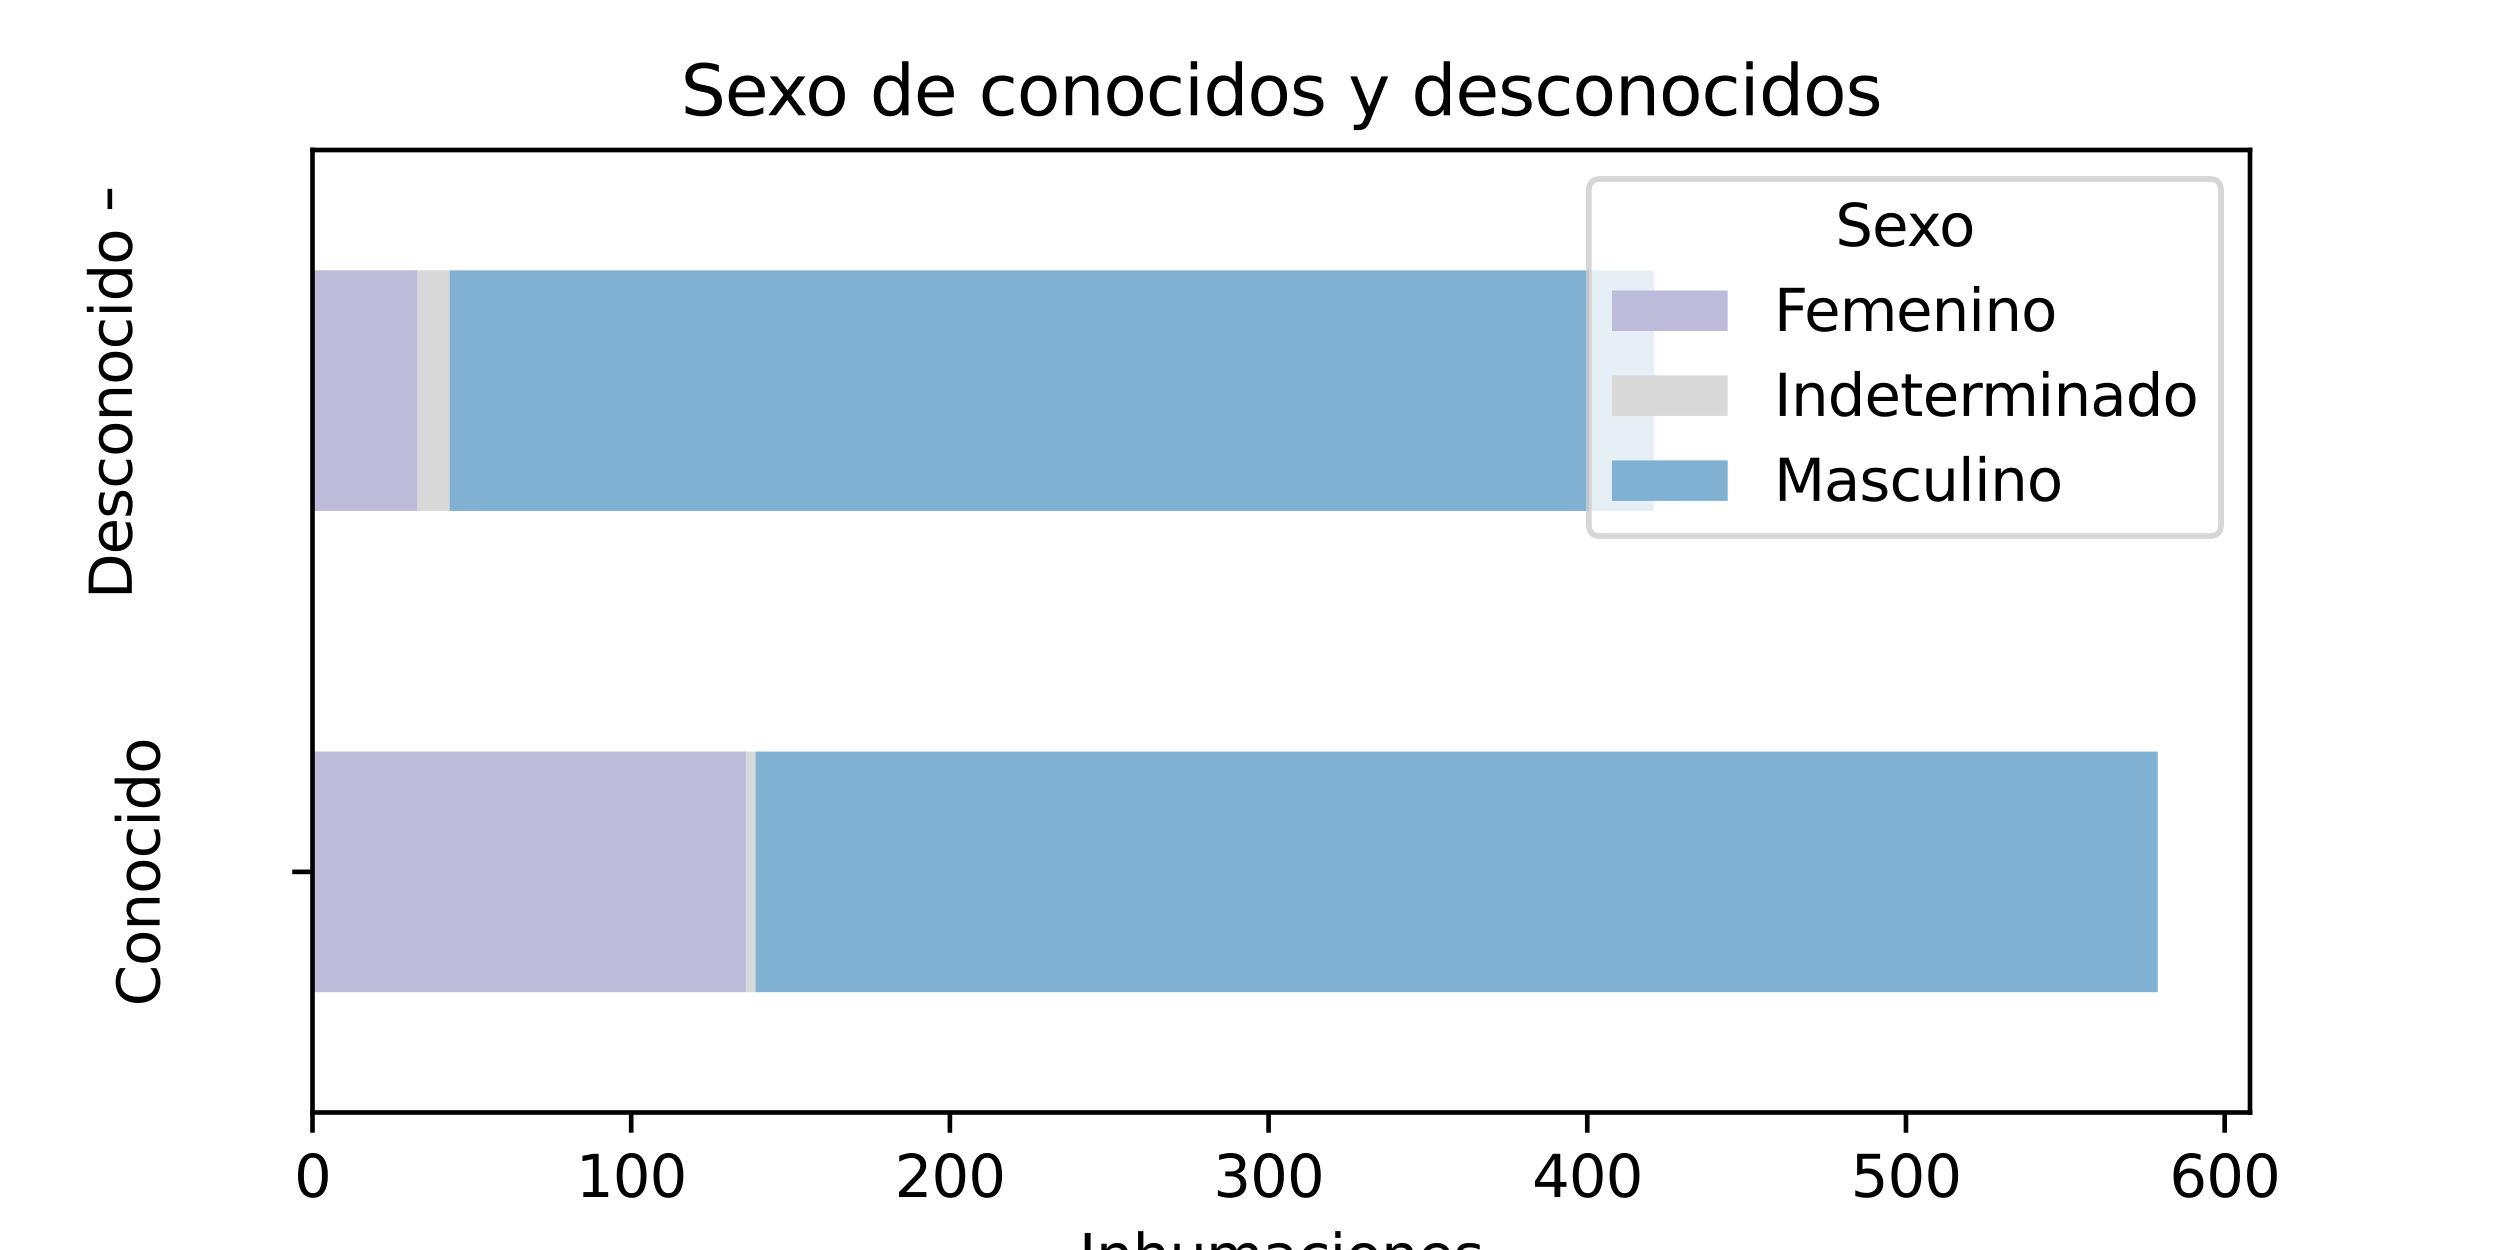 <?xml version="1.0" encoding="UTF-8" standalone="no"?>
<svg
   width="432pt"
   height="216pt"
   viewBox="0 0 432 216"
   version="1.1"
   id="svg461"
   sodipodi:docname="conocido_desconocido_vs_sexo.svg"
   inkscape:version="1.1.2 (0a00cf5339, 2022-02-04)"
   xmlns:inkscape="http://www.inkscape.org/namespaces/inkscape"
   xmlns:sodipodi="http://sodipodi.sourceforge.net/DTD/sodipodi-0.dtd"
   xmlns:xlink="http://www.w3.org/1999/xlink"
   xmlns="http://www.w3.org/2000/svg"
   xmlns:svg="http://www.w3.org/2000/svg"
   xmlns:rdf="http://www.w3.org/1999/02/22-rdf-syntax-ns#"
   xmlns:cc="http://creativecommons.org/ns#"
   xmlns:dc="http://purl.org/dc/elements/1.1/">
  <sodipodi:namedview
     id="namedview463"
     pagecolor="#ffffff"
     bordercolor="#666666"
     borderopacity="1.0"
     inkscape:pageshadow="2"
     inkscape:pageopacity="0.0"
     inkscape:pagecheckerboard="0"
     inkscape:document-units="pt"
     showgrid="false"
     inkscape:zoom="1.9548611"
     inkscape:cx="283.65187"
     inkscape:cy="143.74423"
     inkscape:window-width="1883"
     inkscape:window-height="1056"
     inkscape:window-x="0"
     inkscape:window-y="0"
     inkscape:window-maximized="1"
     inkscape:current-layer="ytick_1" />
  <defs
     id="defs6">
    <style
       type="text/css"
       id="style4">*{stroke-linejoin: round; stroke-linecap: butt}</style>
  </defs>
  <g
     id="figure_1">
    <g
       id="patch_1">
      <path
         d="M 0 216  L 432 216  L 432 0  L 0 0  z "
         style="fill: #ffffff"
         id="path8" />
    </g>
    <g
       id="axes_1">
      <g
         id="patch_2">
        <path
           d="M 54 192.24  L 388.8 192.24  L 388.8 25.92  L 54 25.92  z "
           style="fill: #ffffff"
           id="path11" />
      </g>
      <g
         id="patch_3">
        <path
           d="M 54 171.45  L 128.896 171.45  L 128.896 129.87  L 54 129.87  z "
           clip-path="url(#pde99a76db2)"
           style="fill: #bebada"
           id="path14" />
      </g>
      <g
         id="patch_4">
        <path
           d="M 54 88.29  L 72.173 88.29  L 72.173 46.71  L 54 46.71  z "
           clip-path="url(#pde99a76db2)"
           style="fill: #bebada"
           id="path17" />
      </g>
      <g
         id="patch_5">
        <path
           d="M 128.896 171.45  L 130.548 171.45  L 130.548 129.87  L 128.896 129.87  z "
           clip-path="url(#pde99a76db2)"
           style="fill: #d9d9d9"
           id="path20" />
      </g>
      <g
         id="patch_6">
        <path
           d="M 72.173 88.29  L 77.68 88.29  L 77.68 46.71  L 72.173 46.71  z "
           clip-path="url(#pde99a76db2)"
           style="fill: #d9d9d9"
           id="path23" />
      </g>
      <g
         id="patch_7">
        <path
           d="M 130.548 171.45  L 372.857 171.45  L 372.857 129.87  L 130.548 129.87  z "
           clip-path="url(#pde99a76db2)"
           style="fill: #80b1d3"
           id="path26" />
      </g>
      <g
         id="patch_8">
        <path
           d="M 77.68 88.29  L 285.846 88.29  L 285.846 46.71  L 77.68 46.71  z "
           clip-path="url(#pde99a76db2)"
           style="fill: #80b1d3"
           id="path29" />
      </g>
      <g
         id="matplotlib.axis_1">
        <g
           id="xtick_1">
          <g
             id="line2d_1">
            <defs
               id="defs33">
              <path
                 id="m56ff8346ca"
                 d="M 0 0  L 0 3.5  "
                 style="stroke: #000000; stroke-width: 0.8" />
            </defs>
            <g
               id="g37">
              <use
                 xlink:href="#m56ff8346ca"
                 x="54"
                 y="192.24"
                 style="stroke: #000000; stroke-width: 0.8"
                 id="use35" />
            </g>
          </g>
          <g
             id="text_1">
            <!-- 0 -->
            <g
               transform="translate(50.819 206.838) scale(0.1 -0.1)"
               id="g45">
              <defs
                 id="defs41">
                <path
                   id="DejaVuSans-30"
                   d="M 2034 4250  Q 1547 4250 1301 3770  Q 1056 3291 1056 2328  Q 1056 1369 1301 889  Q 1547 409 2034 409  Q 2525 409 2770 889  Q 3016 1369 3016 2328  Q 3016 3291 2770 3770  Q 2525 4250 2034 4250  z M 2034 4750  Q 2819 4750 3233 4129  Q 3647 3509 3647 2328  Q 3647 1150 3233 529  Q 2819 -91 2034 -91  Q 1250 -91 836 529  Q 422 1150 422 2328  Q 422 3509 836 4129  Q 1250 4750 2034 4750  z "
                   transform="scale(0.016)" />
              </defs>
              <use
                 xlink:href="#DejaVuSans-30"
                 id="use43" />
            </g>
          </g>
        </g>
        <g
           id="xtick_2">
          <g
             id="line2d_2">
            <g
               id="g51">
              <use
                 xlink:href="#m56ff8346ca"
                 x="109.07"
                 y="192.24"
                 style="stroke: #000000; stroke-width: 0.8"
                 id="use49" />
            </g>
          </g>
          <g
             id="text_2">
            <!-- 100 -->
            <g
               transform="translate(99.527 206.838) scale(0.1 -0.1)"
               id="g63">
              <defs
                 id="defs55">
                <path
                   id="DejaVuSans-31"
                   d="M 794 531  L 1825 531  L 1825 4091  L 703 3866  L 703 4441  L 1819 4666  L 2450 4666  L 2450 531  L 3481 531  L 3481 0  L 794 0  L 794 531  z "
                   transform="scale(0.016)" />
              </defs>
              <use
                 xlink:href="#DejaVuSans-31"
                 id="use57" />
              <use
                 xlink:href="#DejaVuSans-30"
                 x="63.623"
                 id="use59" />
              <use
                 xlink:href="#DejaVuSans-30"
                 x="127.246"
                 id="use61" />
            </g>
          </g>
        </g>
        <g
           id="xtick_3">
          <g
             id="line2d_3">
            <g
               id="g69">
              <use
                 xlink:href="#m56ff8346ca"
                 x="164.141"
                 y="192.24"
                 style="stroke: #000000; stroke-width: 0.8"
                 id="use67" />
            </g>
          </g>
          <g
             id="text_3">
            <!-- 200 -->
            <g
               transform="translate(154.597 206.838) scale(0.1 -0.1)"
               id="g81">
              <defs
                 id="defs73">
                <path
                   id="DejaVuSans-32"
                   d="M 1228 531  L 3431 531  L 3431 0  L 469 0  L 469 531  Q 828 903 1448 1529  Q 2069 2156 2228 2338  Q 2531 2678 2651 2914  Q 2772 3150 2772 3378  Q 2772 3750 2511 3984  Q 2250 4219 1831 4219  Q 1534 4219 1204 4116  Q 875 4013 500 3803  L 500 4441  Q 881 4594 1212 4672  Q 1544 4750 1819 4750  Q 2544 4750 2975 4387  Q 3406 4025 3406 3419  Q 3406 3131 3298 2873  Q 3191 2616 2906 2266  Q 2828 2175 2409 1742  Q 1991 1309 1228 531  z "
                   transform="scale(0.016)" />
              </defs>
              <use
                 xlink:href="#DejaVuSans-32"
                 id="use75" />
              <use
                 xlink:href="#DejaVuSans-30"
                 x="63.623"
                 id="use77" />
              <use
                 xlink:href="#DejaVuSans-30"
                 x="127.246"
                 id="use79" />
            </g>
          </g>
        </g>
        <g
           id="xtick_4">
          <g
             id="line2d_4">
            <g
               id="g87">
              <use
                 xlink:href="#m56ff8346ca"
                 x="219.211"
                 y="192.24"
                 style="stroke: #000000; stroke-width: 0.8"
                 id="use85" />
            </g>
          </g>
          <g
             id="text_4">
            <!-- 300 -->
            <g
               transform="translate(209.667 206.838) scale(0.1 -0.1)"
               id="g99">
              <defs
                 id="defs91">
                <path
                   id="DejaVuSans-33"
                   d="M 2597 2516  Q 3050 2419 3304 2112  Q 3559 1806 3559 1356  Q 3559 666 3084 287  Q 2609 -91 1734 -91  Q 1441 -91 1130 -33  Q 819 25 488 141  L 488 750  Q 750 597 1062 519  Q 1375 441 1716 441  Q 2309 441 2620 675  Q 2931 909 2931 1356  Q 2931 1769 2642 2001  Q 2353 2234 1838 2234  L 1294 2234  L 1294 2753  L 1863 2753  Q 2328 2753 2575 2939  Q 2822 3125 2822 3475  Q 2822 3834 2567 4026  Q 2313 4219 1838 4219  Q 1578 4219 1281 4162  Q 984 4106 628 3988  L 628 4550  Q 988 4650 1302 4700  Q 1616 4750 1894 4750  Q 2613 4750 3031 4423  Q 3450 4097 3450 3541  Q 3450 3153 3228 2886  Q 3006 2619 2597 2516  z "
                   transform="scale(0.016)" />
              </defs>
              <use
                 xlink:href="#DejaVuSans-33"
                 id="use93" />
              <use
                 xlink:href="#DejaVuSans-30"
                 x="63.623"
                 id="use95" />
              <use
                 xlink:href="#DejaVuSans-30"
                 x="127.246"
                 id="use97" />
            </g>
          </g>
        </g>
        <g
           id="xtick_5">
          <g
             id="line2d_5">
            <g
               id="g105">
              <use
                 xlink:href="#m56ff8346ca"
                 x="274.281"
                 y="192.24"
                 style="stroke: #000000; stroke-width: 0.8"
                 id="use103" />
            </g>
          </g>
          <g
             id="text_5">
            <!-- 400 -->
            <g
               transform="translate(264.738 206.838) scale(0.1 -0.1)"
               id="g117">
              <defs
                 id="defs109">
                <path
                   id="DejaVuSans-34"
                   d="M 2419 4116  L 825 1625  L 2419 1625  L 2419 4116  z M 2253 4666  L 3047 4666  L 3047 1625  L 3713 1625  L 3713 1100  L 3047 1100  L 3047 0  L 2419 0  L 2419 1100  L 313 1100  L 313 1709  L 2253 4666  z "
                   transform="scale(0.016)" />
              </defs>
              <use
                 xlink:href="#DejaVuSans-34"
                 id="use111" />
              <use
                 xlink:href="#DejaVuSans-30"
                 x="63.623"
                 id="use113" />
              <use
                 xlink:href="#DejaVuSans-30"
                 x="127.246"
                 id="use115" />
            </g>
          </g>
        </g>
        <g
           id="xtick_6">
          <g
             id="line2d_6">
            <g
               id="g123">
              <use
                 xlink:href="#m56ff8346ca"
                 x="329.352"
                 y="192.24"
                 style="stroke: #000000; stroke-width: 0.8"
                 id="use121" />
            </g>
          </g>
          <g
             id="text_6">
            <!-- 500 -->
            <g
               transform="translate(319.808 206.838) scale(0.1 -0.1)"
               id="g135">
              <defs
                 id="defs127">
                <path
                   id="DejaVuSans-35"
                   d="M 691 4666  L 3169 4666  L 3169 4134  L 1269 4134  L 1269 2991  Q 1406 3038 1543 3061  Q 1681 3084 1819 3084  Q 2600 3084 3056 2656  Q 3513 2228 3513 1497  Q 3513 744 3044 326  Q 2575 -91 1722 -91  Q 1428 -91 1123 -41  Q 819 9 494 109  L 494 744  Q 775 591 1075 516  Q 1375 441 1709 441  Q 2250 441 2565 725  Q 2881 1009 2881 1497  Q 2881 1984 2565 2268  Q 2250 2553 1709 2553  Q 1456 2553 1204 2497  Q 953 2441 691 2322  L 691 4666  z "
                   transform="scale(0.016)" />
              </defs>
              <use
                 xlink:href="#DejaVuSans-35"
                 id="use129" />
              <use
                 xlink:href="#DejaVuSans-30"
                 x="63.623"
                 id="use131" />
              <use
                 xlink:href="#DejaVuSans-30"
                 x="127.246"
                 id="use133" />
            </g>
          </g>
        </g>
        <g
           id="xtick_7">
          <g
             id="line2d_7">
            <g
               id="g141">
              <use
                 xlink:href="#m56ff8346ca"
                 x="384.422"
                 y="192.24"
                 style="stroke: #000000; stroke-width: 0.8"
                 id="use139" />
            </g>
          </g>
          <g
             id="text_7">
            <!-- 600 -->
            <g
               transform="translate(374.878 206.838) scale(0.1 -0.1)"
               id="g153">
              <defs
                 id="defs145">
                <path
                   id="DejaVuSans-36"
                   d="M 2113 2584  Q 1688 2584 1439 2293  Q 1191 2003 1191 1497  Q 1191 994 1439 701  Q 1688 409 2113 409  Q 2538 409 2786 701  Q 3034 994 3034 1497  Q 3034 2003 2786 2293  Q 2538 2584 2113 2584  z M 3366 4563  L 3366 3988  Q 3128 4100 2886 4159  Q 2644 4219 2406 4219  Q 1781 4219 1451 3797  Q 1122 3375 1075 2522  Q 1259 2794 1537 2939  Q 1816 3084 2150 3084  Q 2853 3084 3261 2657  Q 3669 2231 3669 1497  Q 3669 778 3244 343  Q 2819 -91 2113 -91  Q 1303 -91 875 529  Q 447 1150 447 2328  Q 447 3434 972 4092  Q 1497 4750 2381 4750  Q 2619 4750 2861 4703  Q 3103 4656 3366 4563  z "
                   transform="scale(0.016)" />
              </defs>
              <use
                 xlink:href="#DejaVuSans-36"
                 id="use147" />
              <use
                 xlink:href="#DejaVuSans-30"
                 x="63.623"
                 id="use149" />
              <use
                 xlink:href="#DejaVuSans-30"
                 x="127.246"
                 id="use151" />
            </g>
          </g>
        </g>
        <g
           id="text_8">
          <!-- Inhumaciones -->
          <g
             transform="translate(186.437 220.517) scale(0.1 -0.1)"
             id="g194">
            <defs
               id="defs168">
              <path
                 id="DejaVuSans-49"
                 d="M 628 4666  L 1259 4666  L 1259 0  L 628 0  L 628 4666  z "
                 transform="scale(0.016)" />
              <path
                 id="DejaVuSans-6e"
                 d="M 3513 2113  L 3513 0  L 2938 0  L 2938 2094  Q 2938 2591 2744 2837  Q 2550 3084 2163 3084  Q 1697 3084 1428 2787  Q 1159 2491 1159 1978  L 1159 0  L 581 0  L 581 3500  L 1159 3500  L 1159 2956  Q 1366 3272 1645 3428  Q 1925 3584 2291 3584  Q 2894 3584 3203 3211  Q 3513 2838 3513 2113  z "
                 transform="scale(0.016)" />
              <path
                 id="DejaVuSans-68"
                 d="M 3513 2113  L 3513 0  L 2938 0  L 2938 2094  Q 2938 2591 2744 2837  Q 2550 3084 2163 3084  Q 1697 3084 1428 2787  Q 1159 2491 1159 1978  L 1159 0  L 581 0  L 581 4863  L 1159 4863  L 1159 2956  Q 1366 3272 1645 3428  Q 1925 3584 2291 3584  Q 2894 3584 3203 3211  Q 3513 2838 3513 2113  z "
                 transform="scale(0.016)" />
              <path
                 id="DejaVuSans-75"
                 d="M 544 1381  L 544 3500  L 1119 3500  L 1119 1403  Q 1119 906 1312 657  Q 1506 409 1894 409  Q 2359 409 2629 706  Q 2900 1003 2900 1516  L 2900 3500  L 3475 3500  L 3475 0  L 2900 0  L 2900 538  Q 2691 219 2414 64  Q 2138 -91 1772 -91  Q 1169 -91 856 284  Q 544 659 544 1381  z M 1991 3584  L 1991 3584  z "
                 transform="scale(0.016)" />
              <path
                 id="DejaVuSans-6d"
                 d="M 3328 2828  Q 3544 3216 3844 3400  Q 4144 3584 4550 3584  Q 5097 3584 5394 3201  Q 5691 2819 5691 2113  L 5691 0  L 5113 0  L 5113 2094  Q 5113 2597 4934 2840  Q 4756 3084 4391 3084  Q 3944 3084 3684 2787  Q 3425 2491 3425 1978  L 3425 0  L 2847 0  L 2847 2094  Q 2847 2600 2669 2842  Q 2491 3084 2119 3084  Q 1678 3084 1418 2786  Q 1159 2488 1159 1978  L 1159 0  L 581 0  L 581 3500  L 1159 3500  L 1159 2956  Q 1356 3278 1631 3431  Q 1906 3584 2284 3584  Q 2666 3584 2933 3390  Q 3200 3197 3328 2828  z "
                 transform="scale(0.016)" />
              <path
                 id="DejaVuSans-61"
                 d="M 2194 1759  Q 1497 1759 1228 1600  Q 959 1441 959 1056  Q 959 750 1161 570  Q 1363 391 1709 391  Q 2188 391 2477 730  Q 2766 1069 2766 1631  L 2766 1759  L 2194 1759  z M 3341 1997  L 3341 0  L 2766 0  L 2766 531  Q 2569 213 2275 61  Q 1981 -91 1556 -91  Q 1019 -91 701 211  Q 384 513 384 1019  Q 384 1609 779 1909  Q 1175 2209 1959 2209  L 2766 2209  L 2766 2266  Q 2766 2663 2505 2880  Q 2244 3097 1772 3097  Q 1472 3097 1187 3025  Q 903 2953 641 2809  L 641 3341  Q 956 3463 1253 3523  Q 1550 3584 1831 3584  Q 2591 3584 2966 3190  Q 3341 2797 3341 1997  z "
                 transform="scale(0.016)" />
              <path
                 id="DejaVuSans-63"
                 d="M 3122 3366  L 3122 2828  Q 2878 2963 2633 3030  Q 2388 3097 2138 3097  Q 1578 3097 1268 2742  Q 959 2388 959 1747  Q 959 1106 1268 751  Q 1578 397 2138 397  Q 2388 397 2633 464  Q 2878 531 3122 666  L 3122 134  Q 2881 22 2623 -34  Q 2366 -91 2075 -91  Q 1284 -91 818 406  Q 353 903 353 1747  Q 353 2603 823 3093  Q 1294 3584 2113 3584  Q 2378 3584 2631 3529  Q 2884 3475 3122 3366  z "
                 transform="scale(0.016)" />
              <path
                 id="DejaVuSans-69"
                 d="M 603 3500  L 1178 3500  L 1178 0  L 603 0  L 603 3500  z M 603 4863  L 1178 4863  L 1178 4134  L 603 4134  L 603 4863  z "
                 transform="scale(0.016)" />
              <path
                 id="DejaVuSans-6f"
                 d="M 1959 3097  Q 1497 3097 1228 2736  Q 959 2375 959 1747  Q 959 1119 1226 758  Q 1494 397 1959 397  Q 2419 397 2687 759  Q 2956 1122 2956 1747  Q 2956 2369 2687 2733  Q 2419 3097 1959 3097  z M 1959 3584  Q 2709 3584 3137 3096  Q 3566 2609 3566 1747  Q 3566 888 3137 398  Q 2709 -91 1959 -91  Q 1206 -91 779 398  Q 353 888 353 1747  Q 353 2609 779 3096  Q 1206 3584 1959 3584  z "
                 transform="scale(0.016)" />
              <path
                 id="DejaVuSans-65"
                 d="M 3597 1894  L 3597 1613  L 953 1613  Q 991 1019 1311 708  Q 1631 397 2203 397  Q 2534 397 2845 478  Q 3156 559 3463 722  L 3463 178  Q 3153 47 2828 -22  Q 2503 -91 2169 -91  Q 1331 -91 842 396  Q 353 884 353 1716  Q 353 2575 817 3079  Q 1281 3584 2069 3584  Q 2775 3584 3186 3129  Q 3597 2675 3597 1894  z M 3022 2063  Q 3016 2534 2758 2815  Q 2500 3097 2075 3097  Q 1594 3097 1305 2825  Q 1016 2553 972 2059  L 3022 2063  z "
                 transform="scale(0.016)" />
              <path
                 id="DejaVuSans-73"
                 d="M 2834 3397  L 2834 2853  Q 2591 2978 2328 3040  Q 2066 3103 1784 3103  Q 1356 3103 1142 2972  Q 928 2841 928 2578  Q 928 2378 1081 2264  Q 1234 2150 1697 2047  L 1894 2003  Q 2506 1872 2764 1633  Q 3022 1394 3022 966  Q 3022 478 2636 193  Q 2250 -91 1575 -91  Q 1294 -91 989 -36  Q 684 19 347 128  L 347 722  Q 666 556 975 473  Q 1284 391 1588 391  Q 1994 391 2212 530  Q 2431 669 2431 922  Q 2431 1156 2273 1281  Q 2116 1406 1581 1522  L 1381 1569  Q 847 1681 609 1914  Q 372 2147 372 2553  Q 372 3047 722 3315  Q 1072 3584 1716 3584  Q 2034 3584 2315 3537  Q 2597 3491 2834 3397  z "
                 transform="scale(0.016)" />
            </defs>
            <use
               xlink:href="#DejaVuSans-49"
               id="use170" />
            <use
               xlink:href="#DejaVuSans-6e"
               x="29.492"
               id="use172" />
            <use
               xlink:href="#DejaVuSans-68"
               x="92.871"
               id="use174" />
            <use
               xlink:href="#DejaVuSans-75"
               x="156.25"
               id="use176" />
            <use
               xlink:href="#DejaVuSans-6d"
               x="219.629"
               id="use178" />
            <use
               xlink:href="#DejaVuSans-61"
               x="317.041"
               id="use180" />
            <use
               xlink:href="#DejaVuSans-63"
               x="378.32"
               id="use182" />
            <use
               xlink:href="#DejaVuSans-69"
               x="433.301"
               id="use184" />
            <use
               xlink:href="#DejaVuSans-6f"
               x="461.084"
               id="use186" />
            <use
               xlink:href="#DejaVuSans-6e"
               x="522.266"
               id="use188" />
            <use
               xlink:href="#DejaVuSans-65"
               x="585.645"
               id="use190" />
            <use
               xlink:href="#DejaVuSans-73"
               x="647.168"
               id="use192" />
          </g>
        </g>
      </g>
      <g
         id="matplotlib.axis_2">
        <g
           id="ytick_1">
          <g
             id="line2d_8">
            <defs
               id="defs199">
              <path
                 id="m5c15540876"
                 d="M 0 0  L -3.5 0  "
                 style="stroke: #000000; stroke-width: 0.8" />
            </defs>
            <g
               id="g203">
              <use
                 xlink:href="#m5c15540876"
                 x="54"
                 y="150.66"
                 style="stroke: #000000; stroke-width: 0.8"
                 id="use201" />
            </g>
          </g>
          <g
             id="text_9"
             transform="rotate(-90,23.855,150.731)">
            <!-- Conocido -->
            <g
               transform="matrix(0.1,0,0,-0.1,0.698,154.459)"
               id="g226">
              <defs
                 id="defs208">
                <path
                   id="DejaVuSans-43"
                   d="m 4122,4306 v -665 q -319,297 -680,443 -361,147 -767,147 -800,0 -1225,-489 -425,-489 -425,-1414 0,-922 425,-1411 425,-489 1225,-489 406,0 767,147 361,147 680,444 V 359 Q 3791,134 3420,21 3050,-91 2638,-91 1578,-91 968,557 359,1206 359,2328 q 0,1125 609,1773 610,649 1670,649 418,0 788,-111 371,-111 696,-333 z"
                   transform="scale(0.016)" />
                <path
                   id="DejaVuSans-64"
                   d="m 2906,2969 v 1894 h 575 V 0 H 2906 V 525 Q 2725,213 2448,61 2172,-91 1784,-91 1150,-91 751,415 353,922 353,1747 q 0,825 398,1331 399,506 1033,506 388,0 664,-152 277,-151 458,-463 z M 947,1747 q 0,-634 261,-995 261,-361 717,-361 456,0 718,361 263,361 263,995 0,634 -263,995 -262,361 -718,361 -456,0 -717,-361 -261,-361 -261,-995 z"
                   transform="scale(0.016)" />
              </defs>
              <use
                 xlink:href="#DejaVuSans-43"
                 id="use210"
                 x="0"
                 y="0"
                 width="100%"
                 height="100%" />
              <use
                 xlink:href="#DejaVuSans-6f"
                 x="69.824"
                 id="use212"
                 y="0"
                 width="100%"
                 height="100%" />
              <use
                 xlink:href="#DejaVuSans-6e"
                 x="131.006"
                 id="use214"
                 y="0"
                 width="100%"
                 height="100%" />
              <use
                 xlink:href="#DejaVuSans-6f"
                 x="194.385"
                 id="use216"
                 y="0"
                 width="100%"
                 height="100%" />
              <use
                 xlink:href="#DejaVuSans-63"
                 x="255.566"
                 id="use218"
                 y="0"
                 width="100%"
                 height="100%" />
              <use
                 xlink:href="#DejaVuSans-69"
                 x="310.547"
                 id="use220"
                 y="0"
                 width="100%"
                 height="100%" />
              <use
                 xlink:href="#DejaVuSans-64"
                 x="338.33"
                 id="use222"
                 y="0"
                 width="100%"
                 height="100%" />
              <use
                 xlink:href="#DejaVuSans-6f"
                 x="401.807"
                 id="use224"
                 y="0"
                 width="100%"
                 height="100%" />
            </g>
          </g>
        </g>
        <g
           id="ytick_2"
           transform="rotate(-90,19.051,67.571)">
          <g
             id="line2d_9">
            <g
               id="g232">
              <use
                 xlink:href="#m5c15540876"
                 x="54"
                 y="67.5"
                 style="stroke:#000000;stroke-width:0.8"
                 id="use230"
                 width="100%"
                 height="100%" />
            </g>
          </g>
          <g
             id="text_10">
            <!-- Desconocido -->
            <g
               transform="matrix(0.1,0,0,-0.1,-16.88,71.299)"
               id="g260">
              <defs
                 id="defs236">
                <path
                   id="DejaVuSans-44"
                   d="M 1259,4147 V 519 h 763 q 966,0 1414,437 448,438 448,1382 0,937 -448,1373 -448,436 -1414,436 z m -631,519 h 1297 q 1356,0 1990,-564 635,-564 635,-1764 Q 4550,1131 3912,565 3275,0 1925,0 H 628 Z"
                   transform="scale(0.016)" />
              </defs>
              <use
                 xlink:href="#DejaVuSans-44"
                 id="use238"
                 x="0"
                 y="0"
                 width="100%"
                 height="100%" />
              <use
                 xlink:href="#DejaVuSans-65"
                 x="77.002"
                 id="use240"
                 y="0"
                 width="100%"
                 height="100%" />
              <use
                 xlink:href="#DejaVuSans-73"
                 x="138.525"
                 id="use242"
                 y="0"
                 width="100%"
                 height="100%" />
              <use
                 xlink:href="#DejaVuSans-63"
                 x="190.625"
                 id="use244"
                 y="0"
                 width="100%"
                 height="100%" />
              <use
                 xlink:href="#DejaVuSans-6f"
                 x="245.605"
                 id="use246"
                 y="0"
                 width="100%"
                 height="100%" />
              <use
                 xlink:href="#DejaVuSans-6e"
                 x="306.787"
                 id="use248"
                 y="0"
                 width="100%"
                 height="100%" />
              <use
                 xlink:href="#DejaVuSans-6f"
                 x="370.166"
                 id="use250"
                 y="0"
                 width="100%"
                 height="100%" />
              <use
                 xlink:href="#DejaVuSans-63"
                 x="431.348"
                 id="use252"
                 y="0"
                 width="100%"
                 height="100%" />
              <use
                 xlink:href="#DejaVuSans-69"
                 x="486.328"
                 id="use254"
                 y="0"
                 width="100%"
                 height="100%" />
              <use
                 xlink:href="#DejaVuSans-64"
                 x="514.111"
                 id="use256"
                 y="0"
                 width="100%"
                 height="100%" />
              <use
                 xlink:href="#DejaVuSans-6f"
                 x="577.588"
                 id="use258"
                 y="0"
                 width="100%"
                 height="100%" />
            </g>
          </g>
        </g>
      </g>
      <g
         id="patch_9">
        <path
           d="M 54 192.24  L 54 25.92  "
           style="fill: none; stroke: #000000; stroke-width: 0.8; stroke-linejoin: miter; stroke-linecap: square"
           id="path265" />
      </g>
      <g
         id="patch_10">
        <path
           d="M 388.8 192.24  L 388.8 25.92  "
           style="fill: none; stroke: #000000; stroke-width: 0.8; stroke-linejoin: miter; stroke-linecap: square"
           id="path268" />
      </g>
      <g
         id="patch_11">
        <path
           d="M 54 192.24  L 388.8 192.24  "
           style="fill: none; stroke: #000000; stroke-width: 0.8; stroke-linejoin: miter; stroke-linecap: square"
           id="path271" />
      </g>
      <g
         id="patch_12">
        <path
           d="M 54 25.92  L 388.8 25.92  "
           style="fill: none; stroke: #000000; stroke-width: 0.8; stroke-linejoin: miter; stroke-linecap: square"
           id="path274" />
      </g>
      <g
         id="text_11">
        <!-- Sexo de conocidos y desconocidos -->
        <g
           transform="translate(117.631 19.92) scale(0.12 -0.12)"
           id="g347">
          <defs
             id="defs281">
            <path
               id="DejaVuSans-53"
               d="M 3425 4513  L 3425 3897  Q 3066 4069 2747 4153  Q 2428 4238 2131 4238  Q 1616 4238 1336 4038  Q 1056 3838 1056 3469  Q 1056 3159 1242 3001  Q 1428 2844 1947 2747  L 2328 2669  Q 3034 2534 3370 2195  Q 3706 1856 3706 1288  Q 3706 609 3251 259  Q 2797 -91 1919 -91  Q 1588 -91 1214 -16  Q 841 59 441 206  L 441 856  Q 825 641 1194 531  Q 1563 422 1919 422  Q 2459 422 2753 634  Q 3047 847 3047 1241  Q 3047 1584 2836 1778  Q 2625 1972 2144 2069  L 1759 2144  Q 1053 2284 737 2584  Q 422 2884 422 3419  Q 422 4038 858 4394  Q 1294 4750 2059 4750  Q 2388 4750 2728 4690  Q 3069 4631 3425 4513  z "
               transform="scale(0.016)" />
            <path
               id="DejaVuSans-78"
               d="M 3513 3500  L 2247 1797  L 3578 0  L 2900 0  L 1881 1375  L 863 0  L 184 0  L 1544 1831  L 300 3500  L 978 3500  L 1906 2253  L 2834 3500  L 3513 3500  z "
               transform="scale(0.016)" />
            <path
               id="DejaVuSans-20"
               transform="scale(0.016)" />
            <path
               id="DejaVuSans-79"
               d="M 2059 -325  Q 1816 -950 1584 -1140  Q 1353 -1331 966 -1331  L 506 -1331  L 506 -850  L 844 -850  Q 1081 -850 1212 -737  Q 1344 -625 1503 -206  L 1606 56  L 191 3500  L 800 3500  L 1894 763  L 2988 3500  L 3597 3500  L 2059 -325  z "
               transform="scale(0.016)" />
          </defs>
          <use
             xlink:href="#DejaVuSans-53"
             id="use283" />
          <use
             xlink:href="#DejaVuSans-65"
             x="63.477"
             id="use285" />
          <use
             xlink:href="#DejaVuSans-78"
             x="123.25"
             id="use287" />
          <use
             xlink:href="#DejaVuSans-6f"
             x="179.305"
             id="use289" />
          <use
             xlink:href="#DejaVuSans-20"
             x="240.486"
             id="use291" />
          <use
             xlink:href="#DejaVuSans-64"
             x="272.273"
             id="use293" />
          <use
             xlink:href="#DejaVuSans-65"
             x="335.75"
             id="use295" />
          <use
             xlink:href="#DejaVuSans-20"
             x="397.273"
             id="use297" />
          <use
             xlink:href="#DejaVuSans-63"
             x="429.061"
             id="use299" />
          <use
             xlink:href="#DejaVuSans-6f"
             x="484.041"
             id="use301" />
          <use
             xlink:href="#DejaVuSans-6e"
             x="545.223"
             id="use303" />
          <use
             xlink:href="#DejaVuSans-6f"
             x="608.602"
             id="use305" />
          <use
             xlink:href="#DejaVuSans-63"
             x="669.783"
             id="use307" />
          <use
             xlink:href="#DejaVuSans-69"
             x="724.764"
             id="use309" />
          <use
             xlink:href="#DejaVuSans-64"
             x="752.547"
             id="use311" />
          <use
             xlink:href="#DejaVuSans-6f"
             x="816.023"
             id="use313" />
          <use
             xlink:href="#DejaVuSans-73"
             x="877.205"
             id="use315" />
          <use
             xlink:href="#DejaVuSans-20"
             x="929.305"
             id="use317" />
          <use
             xlink:href="#DejaVuSans-79"
             x="961.092"
             id="use319" />
          <use
             xlink:href="#DejaVuSans-20"
             x="1020.271"
             id="use321" />
          <use
             xlink:href="#DejaVuSans-64"
             x="1052.059"
             id="use323" />
          <use
             xlink:href="#DejaVuSans-65"
             x="1115.535"
             id="use325" />
          <use
             xlink:href="#DejaVuSans-73"
             x="1177.059"
             id="use327" />
          <use
             xlink:href="#DejaVuSans-63"
             x="1229.158"
             id="use329" />
          <use
             xlink:href="#DejaVuSans-6f"
             x="1284.139"
             id="use331" />
          <use
             xlink:href="#DejaVuSans-6e"
             x="1345.32"
             id="use333" />
          <use
             xlink:href="#DejaVuSans-6f"
             x="1408.699"
             id="use335" />
          <use
             xlink:href="#DejaVuSans-63"
             x="1469.881"
             id="use337" />
          <use
             xlink:href="#DejaVuSans-69"
             x="1524.861"
             id="use339" />
          <use
             xlink:href="#DejaVuSans-64"
             x="1552.645"
             id="use341" />
          <use
             xlink:href="#DejaVuSans-6f"
             x="1616.121"
             id="use343" />
          <use
             xlink:href="#DejaVuSans-73"
             x="1677.303"
             id="use345" />
        </g>
      </g>
      <g
         id="legend_1">
        <g
           id="patch_13">
          <path
             d="M 276.55 92.632  L 381.8 92.632  Q 383.8 92.632 383.8 90.632  L 383.8 32.92  Q 383.8 30.92 381.8 30.92  L 276.55 30.92  Q 274.55 30.92 274.55 32.92  L 274.55 90.632  Q 274.55 92.632 276.55 92.632  z "
             style="fill: #ffffff; opacity: 0.8; stroke: #cccccc; stroke-linejoin: miter"
             id="path350" />
        </g>
        <g
           id="text_12">
          <!-- Sexo -->
          <g
             transform="translate(317.149 42.518) scale(0.1 -0.1)"
             id="g361">
            <use
               xlink:href="#DejaVuSans-53"
               id="use353" />
            <use
               xlink:href="#DejaVuSans-65"
               x="63.477"
               id="use355" />
            <use
               xlink:href="#DejaVuSans-78"
               x="123.25"
               id="use357" />
            <use
               xlink:href="#DejaVuSans-6f"
               x="179.305"
               id="use359" />
          </g>
        </g>
        <g
           id="patch_14">
          <path
             d="M 278.55 57.197  L 298.55 57.197  L 298.55 50.197  L 278.55 50.197  z "
             style="fill: #bebada"
             id="path364" />
        </g>
        <g
           id="text_13">
          <!-- Femenino -->
          <g
             transform="translate(306.55 57.197) scale(0.1 -0.1)"
             id="g386">
            <defs
               id="defs368">
              <path
                 id="DejaVuSans-46"
                 d="M 628 4666  L 3309 4666  L 3309 4134  L 1259 4134  L 1259 2759  L 3109 2759  L 3109 2228  L 1259 2228  L 1259 0  L 628 0  L 628 4666  z "
                 transform="scale(0.016)" />
            </defs>
            <use
               xlink:href="#DejaVuSans-46"
               id="use370" />
            <use
               xlink:href="#DejaVuSans-65"
               x="52.02"
               id="use372" />
            <use
               xlink:href="#DejaVuSans-6d"
               x="113.543"
               id="use374" />
            <use
               xlink:href="#DejaVuSans-65"
               x="210.955"
               id="use376" />
            <use
               xlink:href="#DejaVuSans-6e"
               x="272.479"
               id="use378" />
            <use
               xlink:href="#DejaVuSans-69"
               x="335.857"
               id="use380" />
            <use
               xlink:href="#DejaVuSans-6e"
               x="363.641"
               id="use382" />
            <use
               xlink:href="#DejaVuSans-6f"
               x="427.02"
               id="use384" />
          </g>
        </g>
        <g
           id="patch_15">
          <path
             d="M 278.55 71.875  L 298.55 71.875  L 298.55 64.875  L 278.55 64.875  z "
             style="fill: #d9d9d9"
             id="path389" />
        </g>
        <g
           id="text_14">
          <!-- Indeterminado -->
          <g
             transform="translate(306.55 71.875) scale(0.1 -0.1)"
             id="g422">
            <defs
               id="defs394">
              <path
                 id="DejaVuSans-74"
                 d="M 1172 4494  L 1172 3500  L 2356 3500  L 2356 3053  L 1172 3053  L 1172 1153  Q 1172 725 1289 603  Q 1406 481 1766 481  L 2356 481  L 2356 0  L 1766 0  Q 1100 0 847 248  Q 594 497 594 1153  L 594 3053  L 172 3053  L 172 3500  L 594 3500  L 594 4494  L 1172 4494  z "
                 transform="scale(0.016)" />
              <path
                 id="DejaVuSans-72"
                 d="M 2631 2963  Q 2534 3019 2420 3045  Q 2306 3072 2169 3072  Q 1681 3072 1420 2755  Q 1159 2438 1159 1844  L 1159 0  L 581 0  L 581 3500  L 1159 3500  L 1159 2956  Q 1341 3275 1631 3429  Q 1922 3584 2338 3584  Q 2397 3584 2469 3576  Q 2541 3569 2628 3553  L 2631 2963  z "
                 transform="scale(0.016)" />
            </defs>
            <use
               xlink:href="#DejaVuSans-49"
               id="use396" />
            <use
               xlink:href="#DejaVuSans-6e"
               x="29.492"
               id="use398" />
            <use
               xlink:href="#DejaVuSans-64"
               x="92.871"
               id="use400" />
            <use
               xlink:href="#DejaVuSans-65"
               x="156.348"
               id="use402" />
            <use
               xlink:href="#DejaVuSans-74"
               x="217.871"
               id="use404" />
            <use
               xlink:href="#DejaVuSans-65"
               x="257.08"
               id="use406" />
            <use
               xlink:href="#DejaVuSans-72"
               x="318.604"
               id="use408" />
            <use
               xlink:href="#DejaVuSans-6d"
               x="357.967"
               id="use410" />
            <use
               xlink:href="#DejaVuSans-69"
               x="455.379"
               id="use412" />
            <use
               xlink:href="#DejaVuSans-6e"
               x="483.162"
               id="use414" />
            <use
               xlink:href="#DejaVuSans-61"
               x="546.541"
               id="use416" />
            <use
               xlink:href="#DejaVuSans-64"
               x="607.82"
               id="use418" />
            <use
               xlink:href="#DejaVuSans-6f"
               x="671.297"
               id="use420" />
          </g>
        </g>
        <g
           id="patch_16">
          <path
             d="M 278.55 86.553  L 298.55 86.553  L 298.55 79.553  L 278.55 79.553  z "
             style="fill: #80b1d3"
             id="path425" />
        </g>
        <g
           id="text_15">
          <!-- Masculino -->
          <g
             transform="translate(306.55 86.553) scale(0.1 -0.1)"
             id="g450">
            <defs
               id="defs430">
              <path
                 id="DejaVuSans-4d"
                 d="M 628 4666  L 1569 4666  L 2759 1491  L 3956 4666  L 4897 4666  L 4897 0  L 4281 0  L 4281 4097  L 3078 897  L 2444 897  L 1241 4097  L 1241 0  L 628 0  L 628 4666  z "
                 transform="scale(0.016)" />
              <path
                 id="DejaVuSans-6c"
                 d="M 603 4863  L 1178 4863  L 1178 0  L 603 0  L 603 4863  z "
                 transform="scale(0.016)" />
            </defs>
            <use
               xlink:href="#DejaVuSans-4d"
               id="use432" />
            <use
               xlink:href="#DejaVuSans-61"
               x="86.279"
               id="use434" />
            <use
               xlink:href="#DejaVuSans-73"
               x="147.559"
               id="use436" />
            <use
               xlink:href="#DejaVuSans-63"
               x="199.658"
               id="use438" />
            <use
               xlink:href="#DejaVuSans-75"
               x="254.639"
               id="use440" />
            <use
               xlink:href="#DejaVuSans-6c"
               x="318.018"
               id="use442" />
            <use
               xlink:href="#DejaVuSans-69"
               x="345.801"
               id="use444" />
            <use
               xlink:href="#DejaVuSans-6e"
               x="373.584"
               id="use446" />
            <use
               xlink:href="#DejaVuSans-6f"
               x="436.963"
               id="use448" />
          </g>
        </g>
      </g>
    </g>
  </g>
  <defs
     id="defs459">
    <clipPath
       id="pde99a76db2">
      <rect
         x="54"
         y="25.92"
         width="334.8"
         height="166.32"
         id="rect456" />
    </clipPath>
  </defs>
</svg>
